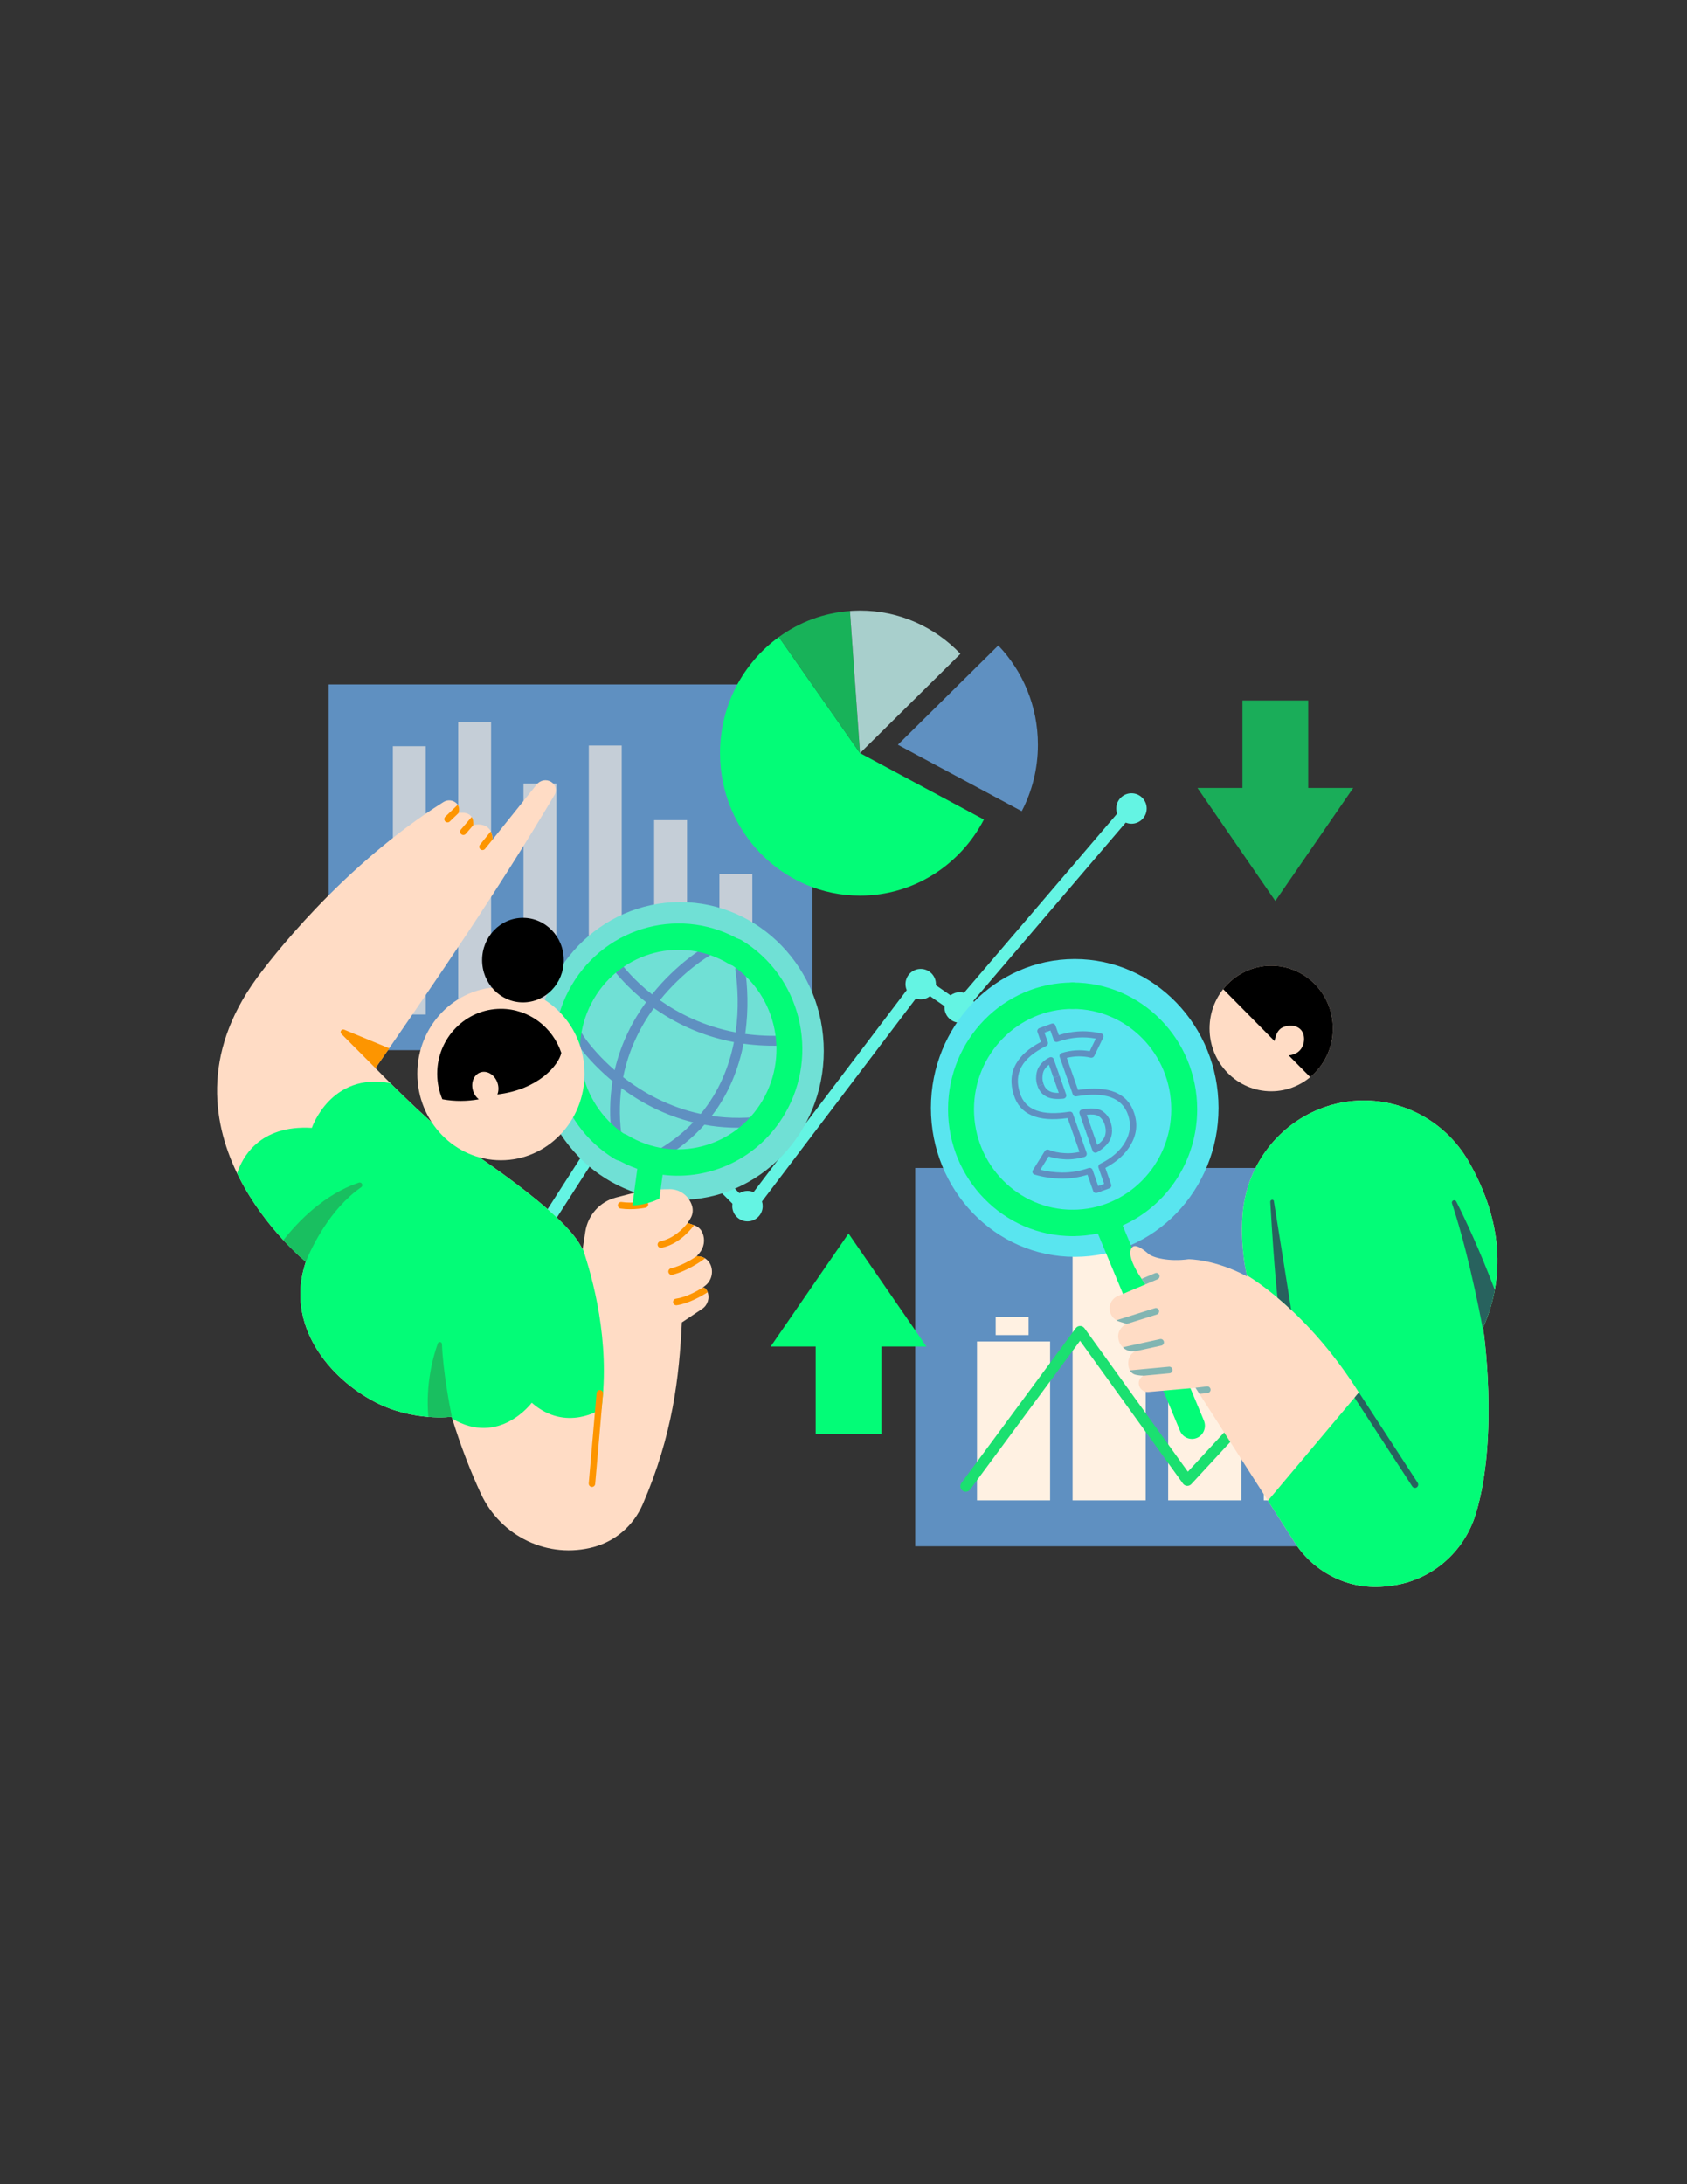 <?xml version="1.0" encoding="utf-8"?>
<!-- Generator: Adobe Illustrator 16.0.3, SVG Export Plug-In . SVG Version: 6.00 Build 0)  -->
<!DOCTYPE svg PUBLIC "-//W3C//DTD SVG 1.1//EN" "http://www.w3.org/Graphics/SVG/1.1/DTD/svg11.dtd">
<svg version="1.1" id="Capa_1" xmlns:serif="http://www.serif.com/"
	 xmlns="http://www.w3.org/2000/svg" xmlns:xlink="http://www.w3.org/1999/xlink" x="0px" y="0px" width="612px" height="792px"
	 viewBox="0 0 612 792" enable-background="new 0 0 612 792" xml:space="preserve">
<rect x="0" y="0" width="612" height="792" fill="#333333" stroke="none"/>
<g transform="matrix(1.312,0,0,1.335,-350.71,-290.265)">
	<g id="_9---ECONOMY-ANALYSIS" serif:id="9 - ECONOMY ANALYSIS">
		<g id="CHART-POSTER-2" serif:id="CHART POSTER 2">
			<g>
				<rect x="520.377" y="534.663" fill="#5F90C1" width="129.101" height="102.752"/>
				<path fill="#FFF1E2" d="M557.664,581.792H537.45v43.155h20.214V581.792z M636.962,583.839h-20.215v41.108h20.215V583.839z
					 M610.531,572.324h-20.217v52.622h20.217V572.324z M584.097,557.589h-20.217v67.358h20.217V557.589z M631.275,577.069h-9.102
					v4.888h9.102V577.069z M551.719,575.17h-9.101v4.885h9.101V575.17z M604.973,566.021h-9.101v4.888h9.101V566.021z
					 M578.213,550.947h-9.099v4.888h9.099V550.947z"/>
			</g>
			<path fill="#1BE070" d="M595.762,617.159l39.724-42.227c0.566-0.602,1.518-0.632,2.124-0.064
				c0.602,0.569,0.631,1.521,0.065,2.124l-40.96,43.541c-0.307,0.325-0.742,0.497-1.186,0.471c-0.445-0.027-0.857-0.251-1.12-0.612
				l-28.463-38.792l-30.387,40.403c-0.499,0.663-1.44,0.798-2.104,0.298c-0.663-0.498-0.798-1.44-0.298-2.103l31.601-42.02
				c0.287-0.381,0.735-0.603,1.21-0.601c0.475,0.003,0.921,0.231,1.204,0.614L595.762,617.159z"/>
		</g>
		<g id="CURVE" transform="matrix(0.762,0,0,0.749,259.14,217.392)">
			<path fill="#64F4E3" d="M416.094,295.095c-0.206-0.58-0.318-1.204-0.318-1.854c0-3.048,2.473-5.522,5.521-5.522
				c3.047,0,5.522,2.475,5.522,5.522s-2.476,5.522-5.522,5.522c-0.741,0-1.446-0.146-2.094-0.411l-55.269,64.625
				c0.354,0.728,0.554,1.546,0.554,2.41c0,3.048-2.476,5.522-5.522,5.522c-3.049,0-5.521-2.475-5.521-5.522
				c0-0.151,0.004-0.3,0.018-0.448l-5.264-3.653c-0.937,0.727-2.11,1.16-3.385,1.16c-0.619,0-1.212-0.102-1.766-0.289
				l-55.833,73.581c0.17,0.533,0.262,1.1,0.262,1.688c0,3.047-2.473,5.522-5.521,5.522c-3.049,0-5.522-2.476-5.522-5.522
				c0-0.298,0.022-0.589,0.067-0.871l-34.415-34.493c-0.769,0.405-1.645,0.637-2.574,0.637c-0.555,0-1.093-0.084-1.599-0.238
				l-59.932,93.301c0.489,0.825,0.77,1.786,0.77,2.814c0,3.046-2.475,5.521-5.522,5.521s-5.522-2.476-5.522-5.521
				c0-3.049,2.474-5.524,5.522-5.524c0.376,0,0.743,0.038,1.098,0.109l60.17-93.673c-0.325-0.703-0.506-1.487-0.506-2.312
				c0-3.049,2.475-5.524,5.521-5.524c3.049,0,5.524,2.475,5.524,5.524c0,0.459-0.059,0.907-0.164,1.335l34.155,34.233
				c0.849-0.533,1.853-0.84,2.928-0.84c0.782,0,1.525,0.161,2.2,0.455l55.584-73.253c-0.289-0.669-0.45-1.408-0.45-2.183
				c0-3.048,2.476-5.522,5.524-5.522c3.046,0,5.521,2.475,5.521,5.522c0,0.129-0.005,0.257-0.014,0.383l5.307,3.682
				c0.928-0.705,2.084-1.124,3.338-1.124c0.538,0,1.058,0.077,1.548,0.22L416.094,295.095z"/>
		</g>
		<g id="CHART-POSTER-ONE" serif:id="CHART POSTER ONE">
			<rect x="358.201" y="403.327" fill="#5F90C1" width="133.763" height="99.337"/>
			<path fill="#FFF1E2" fill-opacity="0.64" d="M385.04,420.114h-9.102v72.875h9.102V420.114z M403.099,413.61h-9.102v79.341h9.102
				V413.61z M421.158,430.26h-9.101v62.648h9.101V430.26z M439.218,419.924h-9.102v72.938h9.102V419.924z M457.278,440.19h-9.102
				v52.623h9.102V440.19z M475.335,454.898h-9.102v37.86h9.102V454.898z"/>
		</g>
		<g id="UP-ARROW" transform="matrix(4.747e-17,-0.775,0.908,5.56248e-17,148.671,2354.33)" serif:id="UP ARROW">
			<path fill="#03FC77" d="M2254.709,399.063v-20.017h30.671v-13.701l39.608,23.71l-39.608,23.709v-13.701H2254.709z"/>
		</g>
		<g id="DOWN-ARROW" transform="matrix(4.747e-17,0.775,-0.908,5.56248e-17,3003.24,-447.894)" serif:id="DOWN ARROW">
			<path fill="#1AAD59" d="M1103.966,2634.782v-20.018h30.672v-13.7l39.607,23.709l-39.607,23.709v-13.7H1103.966z"/>
		</g>
		<g id="DOLLAR-" serif:id="DOLLAR ">
			<g transform="matrix(1,0,0,1,7.682,2.34)">
				<ellipse fill="#59E5EF" cx="556.793" cy="516.022" rx="39.763" ry="40.445"/>
			</g>
			<g transform="matrix(0.942,-0.336,0.336,0.942,-251.674,588.663)">
				<g transform="matrix(1.055,0,-0,0.783,-312.137,128.316)">
					<path fill="#5F90C1" d="M1047.49,73.516l-1.122,0l0-2.097l1.958,0c0.464,0,0.838,0.47,0.838,1.049l0,3.546
						c1.714,0.097,3.358,0.442,4.93,1.033c2.01,0.755,3.904,1.913,5.683,3.472c0.202,0.175,0.33,0.453,0.354,0.757
						c0.023,0.305-0.06,0.607-0.231,0.829l-3.772,4.915c-0.285,0.37-0.739,0.428-1.077,0.137c-1.754-1.508-3.717-2.426-5.887-2.758
						v11.816c8.085,2.146,11.969,6.997,11.859,14.254c-0.047,3.943-1.219,7.209-3.501,9.787c-2.085,2.441-4.868,4.014-8.358,4.684
						l-0.001,6.093c0.001,0.577-0.374,1.046-0.838,1.046l-1.922,0l0-2.094l1.087,0l-0.001-5.961c0-0.531,0.316-0.977,0.738-1.039
						c3.434-0.52,6.156-1.924,8.163-4.272c1.935-2.187,2.919-4.946,2.959-8.28c0.098-6.53-3.703-10.536-11.18-12.329
						c-0.395-0.097-0.679-0.529-0.679-1.032l0-13.825c0-0.289,0.096-0.565,0.264-0.764c0.168-0.198,0.394-0.3,0.625-0.28
						c2.592,0.204,4.933,1.118,7.021,2.737l2.598-3.385c-1.389-1.089-2.849-1.924-4.386-2.5c-1.678-0.632-3.441-0.954-5.294-0.974
						c-0.459-0.004-0.829-0.473-0.829-1.048L1047.49,73.516z M1049.163,116.461c1.217-0.461,2.106-1.11,2.642-1.996
						c0.333-0.572,0.578-1.214,0.732-1.927l1.615,0.559c-0.213,0.963-0.547,1.832-1.006,2.621c-0.878,1.449-2.412,2.524-4.646,3.117
						c-0.247,0.066-0.505-0.01-0.701-0.21c-0.195-0.2-0.309-0.499-0.309-0.816l0-7.41l1.674,0L1049.163,116.461z M1040.006,86.813
						c0.293-0.948,0.676-1.736,1.14-2.37c0.011-0.015,0.025-0.031,0.036-0.047c1.046-1.266,2.289-1.996,3.725-2.191
						c0.235-0.031,0.473,0.065,0.649,0.262c0.177,0.2,0.278,0.484,0.278,0.78l0,6.069l-1.673,0l0-4.785
						c-0.667,0.265-1.265,0.715-1.797,1.351c-0.329,0.457-0.594,1.028-0.804,1.707c-0.004,0.018-0.011,0.036-0.018,0.054
						c-0.253,0.704-0.37,1.557-0.37,2.55l-1.673,0C1039.499,88.876,1039.674,87.752,1040.006,86.813z"/>
				</g>
				<g transform="matrix(1.055,0,-0,0.783,-312.137,128.316)">
					<path fill="#5F90C1" d="M1040.747,94.584c-0.825-1.178-1.248-2.639-1.248-4.392l1.673,0c0.001,1.203,0.272,2.211,0.838,3.018
						l0.02,0.029c0.444,0.681,1.159,1.219,2.13,1.658l0-5.58l1.673,0l0,6.996c0,0.325-0.121,0.632-0.327,0.831
						c-0.204,0.198-0.472,0.267-0.723,0.184C1042.844,96.685,1041.511,95.742,1040.747,94.584z"/>
				</g>
				<g transform="matrix(1.055,0,-0,0.783,-312.137,128.316)">
					<path fill="#5F90C1" d="M1049.164,105.384v5.016l-1.674,0l0-6.288c0-0.308,0.107-0.598,0.293-0.798
						c0.188-0.199,0.435-0.286,0.676-0.237c2.337,0.477,3.896,1.42,4.729,2.681l0.018,0.031c0.811,1.325,1.221,2.859,1.221,4.601
						c0,0.975-0.094,1.878-0.276,2.707l-1.615-0.559c0.146-0.658,0.217-1.375,0.217-2.148c0-1.252-0.287-2.354-0.865-3.309
						C1051.365,106.298,1050.449,105.755,1049.164,105.384z"/>
				</g>
				<g transform="matrix(1.055,0,-0,0.783,-312.137,128.316)">
					<path fill="#5F90C1" d="M1044.161,104.167c-7.774-2.166-11.465-6.888-11.288-13.87c0.067-4.209,1.145-7.5,3.181-9.897
						c1.864-2.193,4.559-3.643,8.107-4.288l0-3.645c0-0.579,0.374-1.048,0.836-1.048l1.371,0l0,2.097l-0.533,0l0,3.517
						c0,0.534-0.318,0.981-0.741,1.042c-3.483,0.509-6.122,1.767-7.894,3.853c-1.725,2.032-2.594,4.843-2.653,8.425
						c-0.159,6.254,3.457,10.13,10.616,11.94c0.39,0.099,0.672,0.529,0.672,1.026l0,14.491c0,0.295-0.101,0.576-0.274,0.775
						c-0.175,0.2-0.408,0.296-0.643,0.269c-2.095-0.246-3.869-0.834-5.32-1.744c-1.277-0.717-2.42-1.607-3.43-2.67l-3.206,3.383
						c1.548,1.376,3.265,2.536,5.142,3.483c2.191,1.075,4.491,1.631,6.904,1.671c0.459,0.009,0.827,0.475,0.827,1.048v5.961
						l0.569,0.001l0,2.094l-1.406,0c-0.462,0.001-0.836-0.468-0.836-1.046l0-5.995c-2.321-0.143-4.543-0.739-6.673-1.785
						c-2.381-1.202-4.508-2.72-6.387-4.555c-0.197-0.193-0.315-0.49-0.32-0.806c-0.007-0.316,0.103-0.618,0.296-0.822l4.567-4.819
						c0.323-0.343,0.802-0.327,1.112,0.038c1.01,1.19,2.193,2.159,3.541,2.915l0.036,0.019c1.075,0.679,2.352,1.145,3.829,1.407
						L1044.161,104.167z"/>
				</g>
			</g>
		</g>
		<g id="MAGNIFYING-GLASS" serif:id="MAGNIFYING GLASS">
			<g>
				<path fill="#03FC77" d="M570.867,552.466c-2.251,0.463-4.585,0.708-6.973,0.708c-1.981,0-3.585-1.606-3.585-3.584
					s1.604-3.584,3.585-3.584c15.051,0,27.271-12.22,27.271-27.271c0-15.052-12.22-27.272-27.271-27.272
					c-1.981,0-3.585-1.606-3.585-3.584c0-1.978,1.604-3.584,3.585-3.584c19.007,0,34.439,15.432,34.439,34.441
					c0,14.088-8.478,26.211-20.607,31.543l22.468,53.001c0.773,1.821-0.078,3.927-1.9,4.698c-1.821,0.773-3.926-0.078-4.7-1.9
					L570.867,552.466z"/>
				<g transform="matrix(1,0,0,1,-20.314,-7.343)">
					<path fill="#03FC77" d="M584.207,553.348c-15.052,0-27.272-12.219-27.272-27.271c0-15.051,12.22-27.271,27.272-27.271
						c1.978,0,3.584-1.606,3.584-3.584c0-1.978-1.606-3.584-3.584-3.584c-19.008,0-34.44,15.432-34.44,34.439
						c0,19.008,15.432,34.44,34.44,34.44c1.978,0,3.584-1.606,3.584-3.584S586.185,553.348,584.207,553.348z"/>
				</g>
			</g>
		</g>
		<g id="BOY">
			<path fill="#FFDCC5" d="M612.153,564.144c0,0-1.929-7.245-1.291-16.481c0.901-12.99,9.214-24.294,21.347-29.025
				c12.13-4.73,25.902-2.038,35.358,6.912c2.185,2.077,4.176,4.517,5.851,7.387c8.235,14.112,10.905,29.67,3.97,45.042
				c0,0,4.469,29.352-1.969,50.51c-3.248,10.627-12.464,18.333-23.497,19.651c-0.371,0.049-0.746,0.091-1.125,0.136
				c-10.076,1.203-19.959-3.414-25.506-11.911c-10.799-16.546-27.41-41.993-27.41-41.993s-9.399,0.818-13.031,1.133
				c-1.299,0.116-2.462-0.8-2.652-2.09c-0.105-0.773,0.137-1.624,1.241-2.345c0,0-1.167-0.009-2.08-0.231
				c-1.443-0.348-2.021-1.581-2.083-2.904c-0.058-1.243,0.309-2.679,2-3.521l0,0c-2.13,0.401-4.196-0.959-4.666-3.073
				c-0.02-0.085-0.038-0.165-0.054-0.241c-0.173-0.768-0.063-1.573,0.307-2.267c0.349-0.661,0.952-1.385,1.982-1.821
				c0,0-1.003-0.311-2.088-0.648c-1.566-0.486-2.634-1.933-2.634-3.573v-0.002c0-1.454,0.878-2.767,2.224-3.322
				c2.924-1.212,7.7-3.188,7.7-3.188s-6.151-7.845-3.593-10.15c0.455-0.411,1.469-0.648,4.453,1.892
				c1.126,0.959,5.501,2.184,11.036,1.425C595.943,559.446,603.186,559.401,612.153,564.144z M618.81,479.728
				c9.411,0,17.052,7.641,17.052,17.053c0,9.411-7.641,17.052-17.052,17.052c-9.413,0-17.054-7.641-17.054-17.052
				C601.757,487.368,609.397,479.728,618.81,479.728z"/>
			<path fill="#82B5B2" d="M597.303,594.423l3.737-0.422c0.49-0.056,0.934,0.298,0.99,0.791c0.056,0.49-0.298,0.934-0.791,0.99
				l-2.272,0.255l-1.087-1.667L597.303,594.423z M579.732,589.643l10.795-0.997c0.493-0.047,0.93,0.315,0.974,0.809
				c0.048,0.492-0.316,0.929-0.808,0.975l-7.305,0.674c0.016-0.011,0.033-0.023,0.051-0.034c0,0-1.167-0.009-2.08-0.231
				C580.585,590.653,580.061,590.214,579.732,589.643z M577.797,583.411c0.08-0.047,0.172-0.083,0.269-0.105l10-2.155
				c0.482-0.105,0.959,0.204,1.064,0.688c0.104,0.482-0.203,0.959-0.688,1.064l-7.278,1.57c0.036-0.02,0.074-0.04,0.112-0.059l0,0
				C579.976,584.659,578.701,584.249,577.797,583.411z M575.988,576.027l10.667-3.286c0.473-0.145,0.974,0.119,1.12,0.592
				c0.145,0.472-0.121,0.974-0.594,1.12l-8.425,2.596c0.029-0.013,0.058-0.027,0.087-0.038c0,0-1.003-0.311-2.088-0.648
				C576.486,576.278,576.228,576.166,575.988,576.027z M582.964,564.784l3.732-1.543c0.457-0.19,0.981,0.027,1.172,0.484
				c0.188,0.46-0.029,0.984-0.486,1.172l-3.338,1.38C584.015,566.238,583.562,565.658,582.964,564.784z"/>
			<path fill="#03FC77" d="M612.07,563.805c-0.365-1.527-1.765-8.075-1.207-16.142c0.901-12.99,9.214-24.294,21.347-29.025
				c12.13-4.73,25.902-2.038,35.358,6.912c2.185,2.077,4.176,4.517,5.851,7.387c8.235,14.112,10.905,29.67,3.97,45.042
				c0,0,4.469,29.352-1.969,50.51c-3.248,10.627-12.464,18.333-23.497,19.651c-0.371,0.049-0.746,0.091-1.125,0.136
				c-10.076,1.203-19.959-3.414-25.506-11.911l-7.394-11.328l25.141-29.382C629.895,575.197,615.58,565.886,612.07,563.805z"/>
			<path fill="#28625E" d="M642.941,595.507c0.045,0.042,0.088,0.094,0.124,0.148l16.238,24.512c0.273,0.414,0.161,0.97-0.251,1.243
				c-0.412,0.273-0.968,0.159-1.241-0.253l-15.97-24.104l1.197-1.398L642.941,595.507z M677.544,579.112l0.04,0.318l-0.049,0.103
				c0,0-3.587-19.966-8.732-35.23c-0.124-0.316,0.02-0.673,0.325-0.816c0.304-0.146,0.67-0.029,0.837,0.265
				c2.74,5.32,6.497,13.283,10.661,24c-0.061,0.318-0.124,0.637-0.191,0.952l-0.002,0.012l-0.031,0.148l-0.002,0.013l-0.034,0.15
				l-0.002,0.009c-0.067,0.316-0.141,0.632-0.217,0.945l-0.002,0.011l-0.036,0.143l-0.004,0.023l-0.034,0.139l-0.009,0.026
				l-0.034,0.137l-0.007,0.025l-0.036,0.141l-0.002,0.009c-0.054,0.206-0.11,0.412-0.166,0.621l-0.004,0.013l-0.036,0.133
				l-0.011,0.038l-0.033,0.121l-0.013,0.048l-0.034,0.119l-0.013,0.049l-0.034,0.116l-0.013,0.05l-0.036,0.119l-0.011,0.04
				l-0.038,0.125c-0.016,0.054-0.031,0.108-0.049,0.162l-0.042,0.139l-0.007,0.022l-0.034,0.112l-0.018,0.059l-0.033,0.103
				l-0.02,0.067l-0.031,0.099l-0.022,0.072l-0.031,0.097l-0.025,0.074l-0.031,0.096l-0.025,0.074l-0.031,0.094l-0.025,0.076
				l-0.031,0.094l-0.031,0.089l-0.022,0.072L679,573.906l-0.029,0.088l-0.029,0.085l-0.032,0.087l-0.029,0.083l-0.031,0.087
				l-0.029,0.083l-0.031,0.09l-0.029,0.081l-0.034,0.091l-0.03,0.079l-0.034,0.096l-0.027,0.074l-0.042,0.112l-0.022,0.059
				l-0.063,0.168l-0.022,0.056l-0.043,0.114l-0.027,0.07l-0.038,0.101l-0.029,0.074l-0.038,0.098l-0.029,0.075l-0.038,0.098
				l-0.03,0.074l-0.04,0.101l-0.029,0.07l-0.045,0.11l-0.025,0.06l-0.058,0.141l-0.012,0.029l-0.071,0.171l-0.02,0.051l-0.051,0.119
				l-0.027,0.067l-0.045,0.105l-0.03,0.07l-0.045,0.101l-0.029,0.072l-0.045,0.103l-0.031,0.069l-0.045,0.105l-0.029,0.065
				l-0.052,0.116l-0.025,0.054l-0.076,0.173l0.013,0.089l0.002,0.029l0.013,0.083l0.004,0.04l0.018,0.119l0.007,0.045l0.02,0.159
				l0.007,0.047l0.029,0.202l0.004,0.04l0.034,0.255L677.544,579.112z M620.557,569.905c0,0-0.853-6.597-2.002-25.986
				c-0.027-0.432,0.271-0.566,0.435-0.602c0.291-0.065,0.513,0.123,0.54,0.289l4.805,29.592
				C623.006,571.977,621.742,570.882,620.557,569.905z"/>
			<path d="M605.527,486.092c3.127-3.88,7.916-6.365,13.284-6.365c9.411,0,17.052,7.641,17.052,17.053
				c0,5.325-2.446,10.083-6.274,13.211l-5.953-5.912c0.634-0.045,1.288-0.213,1.923-0.515c2.242-1.068,2.817-3.874,1.955-5.687
				c-0.865-1.812-3.385-2.416-5.625-1.349c-1.454,0.693-1.895,2.389-2.168,3.66L605.527,486.092z"/>
		</g>
		<g id="WORLD">
			<g transform="matrix(1,0,0,1,-479.57,-66.72)">
				<ellipse fill="#70E0D5" cx="934.895" cy="569.612" rx="39.762" ry="40.446"/>
			</g>
			<path fill="#5F90C1" d="M425.786,496.085c0.219-0.098,0.487-0.155,0.811-0.098c0.638,0.112,1.091,0.659,1.11,1.282
				c0.212,0.376,0.785,1.36,1.467,2.287c1.612,2.19,4.332,5.336,8.098,8.547c1.725-7.38,5.027-13.534,8.678-18.467
				c-5.392-4.161-8.358-7.993-8.961-8.724c-0.473-0.573-0.39-1.42,0.182-1.892c0.574-0.472,1.42-0.39,1.893,0.182
				c0.576,0.698,3.401,4.346,8.539,8.306c7.003-8.588,14.588-12.863,14.588-12.863c0.645-0.364,1.465-0.136,1.83,0.511
				c0.365,0.646,0.137,1.466-0.511,1.831c0,0-7.135,4.023-13.75,12.102c5.123,3.562,12.09,7.097,20.948,8.738
				c0.952-6.462,0.605-12.465-0.065-16.915c-0.11-0.734,0.397-1.419,1.129-1.529c0.735-0.111,1.42,0.395,1.53,1.129
				c0.703,4.674,1.055,10.963,0.056,17.741c3.447,0.469,7.162,0.647,11.142,0.438c0.329-0.017,0.634,0.085,0.878,0.268
				c0.085,0.652,0.148,1.31,0.192,1.974c-0.231,0.256-0.558,0.424-0.929,0.443c-4.194,0.221-8.107,0.03-11.743-0.467
				c-1.302,6.556-3.945,13.419-8.797,19.616c4.879,0.708,10.215,0.751,15.99-0.168c-0.753,1.067-1.575,2.084-2.455,3.043
				c-5.607,0.613-10.797,0.37-15.557-0.475c-3.255,3.589-7.339,6.893-12.437,9.704c-0.018,0.011-0.038,0.021-0.058,0.029
				c-0.551-0.105-1.095-0.227-1.635-0.361c-0.049-0.061-0.094-0.125-0.132-0.197c-0.358-0.65-0.121-1.468,0.529-1.826
				c4.254-2.348,7.76-5.058,10.636-7.997c-7.979-1.917-14.63-5.487-19.865-9.313c-0.587,4.353-0.585,9.103,0.24,14.251
				c0.072,0.452-0.092,0.889-0.401,1.185c-0.829-0.533-1.629-1.104-2.399-1.714c-0.807-5.665-0.672-10.867,0.121-15.601
				c-6.354-5.157-10.171-10.367-11.244-12.33c-0.038-0.069-0.073-0.136-0.105-0.201C425.446,497.717,425.6,496.894,425.786,496.085z
				 M448.102,491.218c-3.663,4.957-6.955,11.214-8.49,18.778c5.435,4.166,12.627,8.148,21.449,9.988
				c5.125-6.09,7.865-12.952,9.185-19.505C460.864,498.75,453.499,494.992,448.102,491.218z M426.585,498.636
				c-0.063,0.011-0.127,0.017-0.191,0.018c-0.064,0.001-0.13-0.002-0.196-0.01C426.338,498.662,426.467,498.658,426.585,498.636z"/>
		</g>
		<g id="GIRL">
			<g>
				<path fill="#FFDCC5" d="M351.87,560.138c0,0-44.541-35.242-13.602-76.983c3.293-4.442,23.275-30.336,51.67-47.887
					c1.109-0.688,2.536-0.573,3.522,0.282c0.628,0.558,1.037,1.412,0.632,2.721c0,0,4.394-0.958,4.092,3.264
					c0,0,5.146-1.38,5.324,3.921c0,0,8.507-10.425,12.214-14.966c0.971-1.19,2.67-1.487,3.986-0.696c0,0,0,0,0,0
					c0.598,0.359,1.028,0.941,1.196,1.617c0.168,0.677,0.061,1.392-0.299,1.989c-15.815,26.192-32.625,50.221-49.486,74.141
					c0,0,13.909,14.07,21.076,19.135c2.91,2.055,31.993,20.226,36.199,30.177c0,0,0.355-2.281,0.759-4.877
					c0.7-4.503,4.019-8.149,8.432-9.274c2.993-0.762,5.771-1.469,5.771-1.469s4.964-0.847,9.191-0.813
					c2.769,0.02,5.215,1.801,6.088,4.427l0,0c0.401,1.212,0.233,2.54-0.461,3.611c-0.392,0.607-0.74,1.14-0.74,1.14
					s0.997,0.339,1.922,0.652c0.986,0.334,1.781,1.071,2.191,2.028l0,0c0.798,1.863,0.455,4.02-0.882,5.546
					c-0.417,0.477-0.726,0.829-0.726,0.829h0.302c1.577,0,2.995,0.959,3.584,2.424l0,0c0.809,2.012,0.155,4.315-1.588,5.603
					c-0.432,0.318-0.732,0.542-0.732,0.542c0.546-0.186,1.057,0.19,1.416,1.052c0.71,1.705,0.058,3.674-1.488,4.684
					c-2.41,1.575-5.591,3.654-5.591,3.654c-0.715,14.702-2.491,30.56-10.836,49.46c-2.518,5.683-7.471,9.919-13.474,11.526
					c-0.004,0.004-0.009,0.004-0.013,0.007c-12.567,3.36-25.737-2.757-31.274-14.527c-2.658-5.656-5.497-12.628-8.049-20.837
					c0,0-10.564,1.38-21.076-3.943C358.49,591.903,345.939,577.41,351.87,560.138z"/>
				<path fill="#03FC77" d="M332.876,536.131c1.326-4.072,5.957-13.22,20.661-12.359c0,0,5.215-15.207,21.705-12.147
					c4.678,4.561,12.259,11.737,16.952,15.052c2.91,2.055,31.993,20.226,36.199,30.177l0.049-0.312
					c2.714,7.966,7.643,25.063,5.166,43.564c0,0-9.764,6.53-19.261-1.674c0,0-8.99,11.927-21.991,4.321
					c-0.054-0.173-0.108-0.343-0.161-0.515c0,0-10.564,1.38-21.076-3.943c-12.628-6.393-25.179-20.887-19.248-38.158
					C351.87,560.138,340.111,550.835,332.876,536.131z M394.691,522.713l3.826,2.381
					C397.137,524.464,395.852,523.662,394.691,522.713z"/>
				<path fill="#FD9500" d="M432.269,595.803l-2.171,24.516c-0.044,0.492,0.321,0.929,0.814,0.973
					c0.493,0.045,0.927-0.32,0.972-0.814l2.168-24.515c0.045-0.493-0.32-0.93-0.813-0.973
					C432.746,594.945,432.312,595.31,432.269,595.803z"/>
				<path fill="#19BF60" d="M385.747,602.275c-0.764-8.969,1.276-16.263,2.639-19.982c0.109-0.26,0.386-0.403,0.661-0.347
					c0.275,0.056,0.473,0.298,0.472,0.578c0.264,7.292,2.184,17.114,2.802,20.123c-0.043-0.137-0.085-0.271-0.128-0.408
					C392.193,602.239,389.618,602.575,385.747,602.275z M345.661,554.265c3.243-4.023,6.448-7.068,9.432-9.373
					c4.596-3.551,8.666-5.347,11.536-6.266c0.332-0.074,0.67,0.1,0.803,0.412c0.133,0.314,0.023,0.676-0.261,0.865
					c-8.683,5.941-13.635,16.229-15.311,20.228C351.697,559.999,349.104,557.919,345.661,554.265z"/>
				<path fill="#FD9500" d="M461.521,567.215c0.542-0.17,1.044,0.208,1.398,1.059c0.02,0.048,0.038,0.094,0.056,0.141
					c-1.655,1.035-5.255,3.078-8.544,3.533c-0.491,0.067-0.943-0.276-1.01-0.764c-0.069-0.49,0.274-0.943,0.764-1.011
					C456.908,569.798,459.856,568.223,461.521,567.215z M459.939,558.653h0.3c0.73,0,1.427,0.206,2.023,0.573
					c-0.988,0.722-4.924,3.464-9.048,4.445c-0.482,0.114-0.964-0.184-1.08-0.665c-0.114-0.48,0.184-0.964,0.665-1.078
					C455.616,561.256,458.335,559.697,459.939,558.653z M457.443,549.603l1.783,0.604c-1.642,2.121-4.722,5.275-9.012,6.136
					c-0.484,0.098-0.956-0.217-1.055-0.702c-0.096-0.486,0.217-0.959,0.703-1.055C453.351,553.886,455.927,551.458,457.443,549.603z
					"/>
				<path fill="#FD9500" d="M445.455,543.696c0,0-3.058,0.675-6.281,0.215c-0.491-0.07-0.943,0.273-1.015,0.762
					c-0.069,0.49,0.274,0.943,0.762,1.013c3.551,0.506,6.92-0.238,6.92-0.238c0.482-0.108,0.789-0.587,0.681-1.068
					C446.416,543.895,445.936,543.59,445.455,543.696z"/>
				<path fill="#FD9500" d="M403.012,443.246c0.281,0.561,0.464,1.284,0.495,2.21l1.352-1.657c-0.026,0.048-0.058,0.094-0.093,0.138
					l-3.353,4.06c-0.315,0.381-0.88,0.435-1.261,0.12c-0.381-0.315-0.435-0.88-0.12-1.262L403.012,443.246z M397.728,439.327
					c0.333,0.5,0.525,1.208,0.454,2.205l-2.079,2.38c-0.325,0.373-0.892,0.411-1.264,0.086c-0.373-0.325-0.411-0.892-0.086-1.264
					L397.728,439.327z M393.873,436.017c0.365,0.538,0.523,1.266,0.217,2.255h0c-1.122,1.057-2.416,2.285-2.416,2.285
					c-0.359,0.34-0.927,0.325-1.267-0.034c-0.34-0.359-0.325-0.926,0.033-1.267C390.442,439.256,392.733,437.083,393.873,436.017z"
					/>
				<path fill="#FD9500" d="M371.117,507.542c0,0-5.913-5.839-9.416-9.297c-0.24-0.238-0.277-0.609-0.087-0.887
					c0.189-0.279,0.553-0.387,0.868-0.259c4.622,1.881,12.464,5.072,12.464,5.072L371.117,507.542z"/>
			</g>
			<g transform="matrix(0.859,0.511,-0.511,0.859,251.905,-741.212)">
				<g>
					<g transform="matrix(0.859,-0.511,0.511,0.859,162.365,765.825)">
						<path fill="#03FC77" d="M442.566,545.799l1.36-9.973c-2.173-0.752-4.301-1.734-6.355-2.956c-1.7-1.011-2.26-3.213-1.25-4.913
							c1.012-1.7,3.214-2.258,4.912-1.247c12.937,7.695,29.686,3.436,37.381-9.5c7.693-12.936,3.436-29.685-9.501-37.379
							c-1.7-1.011-2.26-3.212-1.248-4.912c1.01-1.7,3.212-2.26,4.912-1.249c16.337,9.716,21.712,30.868,11.996,47.204
							c-7.202,12.11-20.685,18.196-33.835,16.579l-0.885,6.487C448.433,544.708,445.745,545.703,442.566,545.799z"/>
					</g>
					<g transform="matrix(1,0,0,1,-20.314,-7.343)">
						<path fill="#03FC77" d="M831.145,1000.329c-15.051,0-27.271-12.22-27.271-27.271c0-15.051,12.22-27.271,27.271-27.271
							c1.978,0,3.584-1.606,3.584-3.584c0-1.978-1.606-3.584-3.584-3.584c-19.007,0-34.439,15.432-34.439,34.439
							c0,19.007,15.432,34.44,34.44,34.44c1.978,0,3.584-1.606,3.584-3.584C834.729,1001.935,833.123,1000.328,831.145,1000.329z"/>
					</g>
				</g>
			</g>
			<g>
				<ellipse fill="#FFDCC5" cx="405.82" cy="509.056" rx="23.117" ry="23.515"/>
				<path d="M399.692,516.016c-3.178,0.548-6.561,0.626-10.07-0.014c-0.916-2.131-1.424-4.48-1.424-6.946
					c0-9.725,7.896-17.621,17.621-17.621c7.752,0,14.341,5.016,16.696,11.976c-0.738,3.313-6.283,9.931-17.673,11.28
					c0.369-0.943,0.399-2.088,0.002-3.202c-0.778-2.185-2.906-3.427-4.749-2.771c-1.843,0.656-2.707,2.963-1.929,5.149
					C398.486,514.765,399.032,515.503,399.692,516.016z"/>
				<g transform="matrix(0.716,0,0,0.716,270.378,125.494)">
					<ellipse cx="197.663" cy="492.615" rx="15.766" ry="16.037"/>
				</g>
			</g>
		</g>
		<g id="PIE-CHART" serif:id="PIE CHART">
			<g transform="matrix(1,0,0,1,-10.581,7.594)">
				<path fill="#03FC77" d="M549.939,432.437c-6.485,12.288-19.395,20.668-34.246,20.668c-21.367,0-38.716-17.348-38.716-38.717
					c0-13.003,6.425-24.518,16.277-31.531l22.44,31.531L549.939,432.437z"/>
			</g>
			<path fill="#18B259" d="M505.111,421.982l-22.439-31.531c5.618-4.017,12.358-6.56,19.657-7.075L505.111,421.982z"/>
			<path fill="#A8CFCC" d="M503.337,383.31l1.775-0.045c10.885,0,20.728,4.502,27.759,11.751l-27.759,26.966l-2.782-38.606
				l0.524-0.04L503.337,383.31z"/>
			<g transform="matrix(1,0,0,1,46.71,-10.125)">
				<path fill="#5F90C1" d="M496.624,402.873c6.783,6.967,10.958,16.483,10.958,26.966c0,6.517-1.615,12.661-4.471,18.049
					l-34.247-18.049L496.624,402.873z"/>
			</g>
		</g>
	</g>
</g>
</svg>
